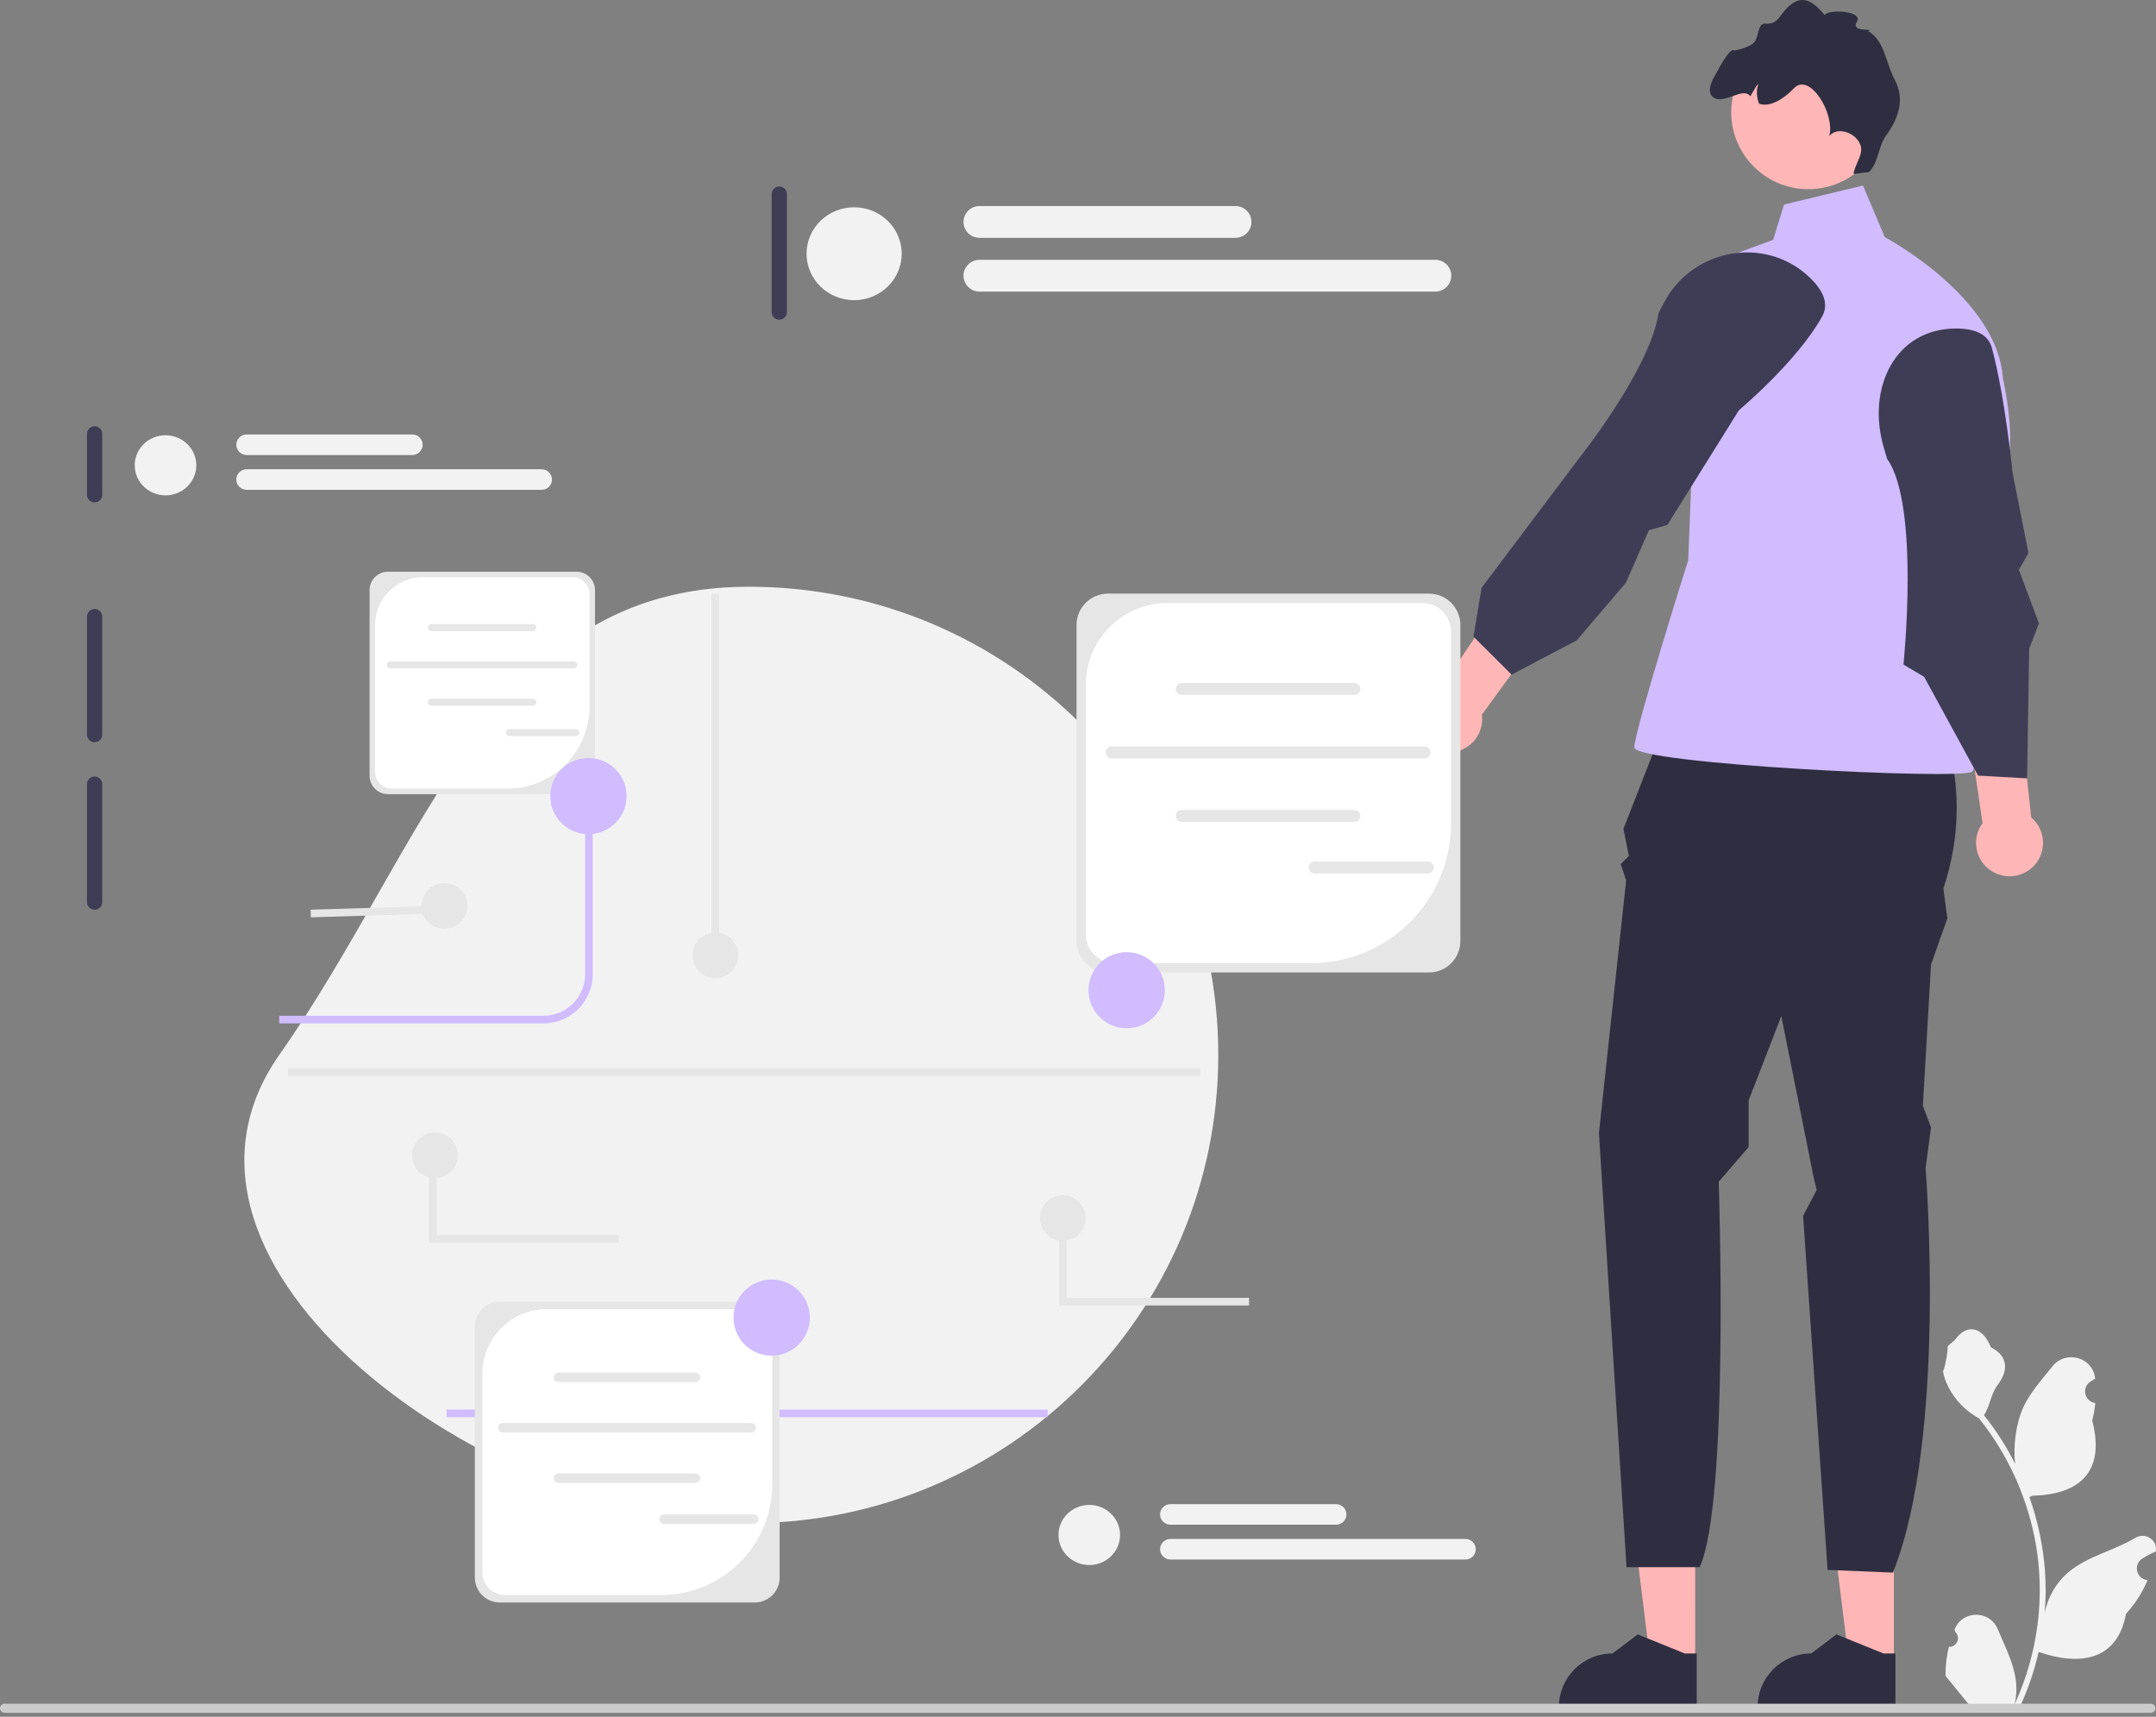 <svg width="216" height="172" viewBox="0 0 216 172" fill="none" xmlns="http://www.w3.org/2000/svg">
<rect x="0" y="0" width="216" height="172" fill="#808080" stroke="none"/>
<g clip-path="url(#clip0_36_1451)">
<path d="M189.738 166.518L185.247 166.518L183.111 149.245L189.738 149.245L189.738 166.518Z" fill="#FFB6B6"/>
<path d="M189.896 171.189L176.087 171.189V171.015C176.087 168.055 178.494 165.655 181.462 165.655L183.984 163.747L188.69 165.655L189.896 165.655L189.896 171.189Z" fill="#2F2E41"/>
<path d="M169.83 166.518L165.34 166.518L163.204 149.245L169.831 149.245L169.83 166.518Z" fill="#FFB6B6"/>
<path d="M169.988 171.189L156.18 171.189V171.015C156.18 168.055 158.586 165.655 161.555 165.655L164.077 163.747L168.783 165.655L169.989 165.655L169.988 171.189Z" fill="#2F2E41"/>
<path d="M167.691 70.123L193.597 70.667C193.597 70.667 198.255 78.282 194.699 89.024L195.097 92.015L193.461 96.639L192.643 110.78L193.461 112.956L192.916 117.035C192.916 117.035 195.097 143.959 189.643 157.557L183.098 157.285L180.644 121.808L182.008 119.211L181.735 118.123L178.462 101.806L175.19 110.237V114.921L172.19 118.395C172.19 118.395 173.281 150.486 170.281 157.013H162.954L160.191 113.5L162.918 88.208L162.373 86.576L163.191 85.76L162.646 83.041L167.691 70.123Z" fill="#2F2E41"/>
<path d="M178.735 20.491L186.643 18.587L188.825 23.754C188.825 23.754 200.112 29.737 200.658 37.896C200.658 37.896 202.187 44.423 200.824 47.414C199.46 50.406 193.734 59.925 193.734 59.925C193.734 59.925 198.915 76.514 197.551 77.33C196.188 78.146 163.736 76.514 163.736 74.882C163.736 73.25 169.137 56.117 169.137 56.117L170.281 26.746L177.644 24.026L178.735 20.491Z" fill="#D0BCFE"/>
<path d="M199.818 87.437C198.163 86.605 197.497 84.593 198.331 82.942C198.415 82.776 198.514 82.623 198.621 82.477L194.22 52.389L200.312 52.583L203.499 81.9C204.654 82.876 205.037 84.546 204.326 85.954C203.492 87.605 201.474 88.269 199.818 87.437Z" fill="#FFB6B6"/>
<path d="M142.011 73.236C141.344 71.511 142.206 69.574 143.936 68.91C144.11 68.843 144.286 68.796 144.463 68.759L161.463 43.517L165.846 47.741L148.467 71.598C148.665 73.096 147.825 74.589 146.349 75.156C144.619 75.821 142.677 74.961 142.011 73.236Z" fill="#FFB6B6"/>
<path d="M188.717 44.8C186.995 38.902 189.854 32.885 196.013 32.914C197.794 32.922 199.177 33.438 199.56 34.864C200.902 39.855 201.633 47.389 201.633 47.389L203.225 55.41L202.261 57.075L204.27 62.451L203.295 64.994L203.085 77.981L198.176 77.709L192.768 67.808L190.7 66.582C190.7 66.582 192.36 50.575 189.057 45.966L188.717 44.8Z" fill="#3F3D56"/>
<path d="M166.73 30.285C169.6 24.851 176.948 23.564 181.358 27.852C182.633 29.091 183.269 30.42 182.551 31.711C180.039 36.23 174.217 41.096 174.217 41.096L167.046 52.592L165.193 53.122L162.894 58.381L157.967 64.158L151.441 67.59L147.623 63.783L148.434 58.888L158.258 45.834C158.258 45.834 165.327 36.964 166.162 31.36L166.73 30.285Z" fill="#3F3D56"/>
<path d="M180.238 18.901C180.418 18.923 180.599 18.939 180.778 18.947C181.335 18.978 181.886 18.946 182.416 18.857C184.029 18.599 185.493 17.837 186.624 16.72C187.819 15.542 188.636 13.969 188.857 12.178C189.375 7.951 186.357 4.101 182.119 3.585C177.941 3.073 174.133 5.987 173.525 10.116C173.516 10.18 173.506 10.241 173.499 10.305C172.981 14.535 175.996 18.383 180.238 18.901Z" fill="#FFB6B6"/>
<path d="M171.782 9.833C172.88 10.375 174.674 8.673 175.361 9.652C175.473 9.44 175.596 9.236 175.718 9.042C175.828 8.869 175.986 8.499 176.168 8.436C175.937 8.991 175.988 9.743 176.228 10.388C177.311 10.791 178.728 9.898 179.731 8.841C181.305 7.185 183.875 11.433 183.267 13.632C184.041 12.69 185.719 13.221 186.287 14.298C186.856 15.372 185.895 16.233 185.69 17.431L187.24 17.235C188.219 16.285 188.15 14.684 188.956 13.582C190.301 11.739 190.823 9.859 189.811 7.957C188.914 6.276 188.83 4.099 187.184 3.13C187.903 2.779 185.346 3.327 186.029 2.184C186.715 1.044 183.058 0.905 182.819 1.516C181.774 0.269 180.72 -0.554 179.434 0.446C178.172 1.429 178.302 2.463 176.82 2.37C176.124 2.327 176.2 3.621 175.787 4.185C175.375 4.746 173.777 5.106 173.699 5.046C173.277 4.717 171.84 7.521 171.84 7.521C171.84 7.521 170.675 9.285 171.782 9.833Z" fill="#2F2E41"/>
<path d="M75.016 58.783C100.994 58.783 122.054 79.785 122.054 105.693C122.054 131.601 100.994 152.603 75.016 152.603C49.037 152.603 13.083 126.916 27.977 105.693C42.87 84.469 49.037 58.783 75.016 58.783Z" fill="#F2F2F2"/>
<path d="M137.974 61.014C137.552 61.014 137.209 61.356 137.209 61.777V86.186C137.209 86.606 137.552 86.948 137.974 86.948C138.395 86.948 138.738 86.606 138.738 86.186V61.777C138.738 61.356 138.395 61.014 137.974 61.014Z" fill="#3F3D56"/>
<path d="M9.477 42.708C9.055 42.708 8.712 43.05 8.712 43.471V49.573C8.712 49.993 9.055 50.336 9.477 50.336C9.899 50.336 10.242 49.993 10.242 49.573V43.471C10.242 43.05 9.899 42.708 9.477 42.708Z" fill="#3F3D56"/>
<path d="M9.477 61.014C9.055 61.014 8.712 61.356 8.712 61.777V73.6C8.712 74.021 9.055 74.363 9.477 74.363C9.899 74.363 10.242 74.021 10.242 73.6V61.777C10.242 61.356 9.899 61.014 9.477 61.014Z" fill="#3F3D56"/>
<path d="M9.477 77.795C9.055 77.795 8.712 78.137 8.712 78.558V90.381C8.712 90.802 9.055 91.144 9.477 91.144C9.899 91.144 10.242 90.802 10.242 90.381V78.558C10.242 78.137 9.899 77.795 9.477 77.795Z" fill="#3F3D56"/>
<path d="M78.075 18.681C77.653 18.681 77.31 19.023 77.31 19.444V31.266C77.31 31.687 77.653 32.029 78.075 32.029C78.497 32.029 78.84 31.687 78.84 31.266V19.444C78.84 19.023 78.497 18.681 78.075 18.681Z" fill="#3F3D56"/>
<path d="M195.25 164.989C196.04 165.039 196.477 164.06 195.879 163.489L195.819 163.253C195.827 163.235 195.835 163.216 195.843 163.197C196.642 161.297 199.35 161.31 200.142 163.213C200.845 164.902 201.74 166.593 201.961 168.379C202.06 169.167 202.015 169.97 201.84 170.744C203.487 167.155 204.354 163.236 204.354 159.294C204.354 158.304 204.3 157.314 204.189 156.326C204.097 155.518 203.971 154.715 203.808 153.919C202.927 149.618 201.017 145.522 198.263 142.1C196.939 141.379 195.835 140.251 195.168 138.898C194.928 138.41 194.741 137.886 194.652 137.351C194.803 137.371 195.22 135.083 195.106 134.942C195.316 134.624 195.692 134.466 195.921 134.156C197.062 132.614 198.633 132.884 199.454 134.979C201.206 135.861 201.223 137.324 200.148 138.731C199.464 139.626 199.37 140.837 198.769 141.795C198.831 141.874 198.895 141.95 198.957 142.029C200.09 143.478 201.069 145.034 201.895 146.67C201.661 144.852 202.006 142.662 202.593 141.251C203.262 139.642 204.515 138.288 205.618 136.897C206.944 135.227 209.662 135.956 209.895 138.073C209.898 138.094 209.9 138.114 209.902 138.135C209.738 138.227 209.578 138.325 209.421 138.428C208.526 139.018 208.835 140.401 209.895 140.565L209.919 140.568C209.86 141.157 209.759 141.741 209.611 142.315C211.026 147.775 207.97 149.763 203.606 149.852C203.51 149.902 203.416 149.951 203.319 149.998C203.761 151.239 204.115 152.513 204.377 153.804C204.611 154.944 204.774 156.097 204.866 157.255C204.979 158.715 204.969 160.184 204.846 161.642L204.853 161.59C205.167 159.984 206.041 158.484 207.311 157.444C209.202 155.895 211.874 155.324 213.915 154.079C214.897 153.479 216.156 154.254 215.984 155.39L215.976 155.444C215.672 155.567 215.376 155.71 215.089 155.87C214.925 155.963 214.765 156.061 214.608 156.164C213.713 156.754 214.022 158.137 215.082 158.3L215.106 158.304C215.124 158.307 215.139 158.309 215.156 158.312C214.635 159.546 213.908 160.691 212.999 161.679C212.114 166.445 208.312 166.897 204.246 165.509H204.243C203.799 167.441 203.149 169.327 202.314 171.126H195.423C195.398 171.049 195.376 170.97 195.353 170.894C195.991 170.933 196.633 170.897 197.26 170.781C196.749 170.155 196.238 169.524 195.726 168.899C195.714 168.886 195.704 168.874 195.694 168.862C195.435 168.542 195.173 168.224 194.914 167.904L194.914 167.903C194.897 166.92 195.016 165.94 195.25 164.989Z" fill="#F2F2F2"/>
<path d="M0 171.146C0 171.398 0.203 171.6 0.455 171.6H215.491C215.744 171.6 215.946 171.398 215.946 171.146C215.946 170.894 215.744 170.692 215.491 170.692H0.455C0.203 170.692 0 170.894 0 171.146Z" fill="#CCCCCC"/>
<path d="M54.449 102.531H27.977V101.768H54.449C56.748 101.768 58.619 99.902 58.619 97.609V79.759H59.384V97.609C59.384 100.323 57.17 102.531 54.449 102.531Z" fill="#D0BCFE"/>
<path d="M104.96 141.224H44.752V141.987H104.96V141.224Z" fill="#D0BCFE"/>
<path d="M143.16 97.43H111C109.265 97.43 107.853 96.022 107.853 94.292V62.612C107.853 60.881 109.265 59.473 111 59.473H143.16C144.895 59.473 146.307 60.881 146.307 62.612V94.292C146.307 96.022 144.895 97.43 143.16 97.43Z" fill="#E6E6E6"/>
<path d="M116.989 60.408C112.461 60.408 108.791 64.069 108.791 68.584V93.62C108.791 95.208 110.082 96.495 111.674 96.495H131.339C139.088 96.495 145.369 90.231 145.369 82.503V63.284C145.369 61.696 144.078 60.408 142.486 60.408L116.989 60.408Z" fill="white"/>
<path d="M135.693 69.615H118.4C118.07 69.615 117.801 69.347 117.801 69.018C117.801 68.689 118.07 68.421 118.4 68.421H135.693C136.023 68.421 136.292 68.689 136.292 69.018C136.292 69.347 136.023 69.615 135.693 69.615Z" fill="#E6E6E6"/>
<path d="M135.693 82.339H118.4C118.07 82.339 117.801 82.071 117.801 81.742C117.801 81.413 118.07 81.145 118.4 81.145H135.693C136.023 81.145 136.292 81.413 136.292 81.742C136.292 82.071 136.023 82.339 135.693 82.339Z" fill="#E6E6E6"/>
<path d="M142.716 75.981H111.377C111.047 75.981 110.779 75.713 110.779 75.384C110.779 75.055 111.047 74.787 111.377 74.787H142.716C143.046 74.787 143.314 75.055 143.314 75.384C143.314 75.713 143.046 75.981 142.716 75.981Z" fill="#E6E6E6"/>
<path d="M143.036 87.513H131.715C131.385 87.513 131.116 87.245 131.116 86.916C131.116 86.587 131.385 86.319 131.715 86.319H143.036C143.366 86.319 143.634 86.587 143.634 86.916C143.634 87.245 143.366 87.513 143.036 87.513Z" fill="#E6E6E6"/>
<path d="M75.611 160.551H50.074C48.696 160.551 47.575 159.433 47.575 158.059V132.903C47.575 131.528 48.696 130.41 50.074 130.41H75.611C76.989 130.41 78.11 131.528 78.11 132.903V158.059C78.11 159.433 76.989 160.551 75.611 160.551Z" fill="#E6E6E6"/>
<path d="M54.83 131.153C51.234 131.153 48.319 134.06 48.319 137.645V157.525C48.319 158.786 49.345 159.808 50.609 159.808H66.224C72.377 159.808 77.365 154.834 77.365 148.698V133.436C77.365 132.175 76.34 131.153 75.075 131.153L54.83 131.153Z" fill="white"/>
<path d="M69.682 138.463H55.949C55.687 138.463 55.474 138.251 55.474 137.989C55.474 137.728 55.687 137.516 55.949 137.516H69.682C69.944 137.516 70.157 137.728 70.157 137.989C70.157 138.251 69.944 138.463 69.682 138.463Z" fill="#E6E6E6"/>
<path d="M69.682 148.567H55.949C55.687 148.567 55.474 148.355 55.474 148.093C55.474 147.832 55.687 147.62 55.949 147.62H69.682C69.944 147.62 70.157 147.832 70.157 148.093C70.157 148.355 69.944 148.567 69.682 148.567Z" fill="#E6E6E6"/>
<path d="M75.258 143.519H50.373C50.111 143.519 49.898 143.306 49.898 143.045C49.898 142.783 50.111 142.571 50.373 142.571H75.258C75.52 142.571 75.733 142.783 75.733 143.045C75.733 143.306 75.52 143.519 75.258 143.519Z" fill="#E6E6E6"/>
<path d="M75.512 152.676H66.522C66.26 152.676 66.047 152.463 66.047 152.202C66.047 151.94 66.26 151.728 66.522 151.728H75.512C75.774 151.728 75.987 151.94 75.987 152.202C75.987 152.463 75.774 152.676 75.512 152.676Z" fill="#E6E6E6"/>
<path d="M57.762 79.566H38.877C37.858 79.566 37.028 78.74 37.028 77.723V59.119C37.028 58.103 37.858 57.276 38.877 57.276H57.762C58.781 57.276 59.61 58.103 59.61 59.119V77.723C59.61 78.74 58.781 79.566 57.762 79.566Z" fill="#E6E6E6"/>
<path d="M42.394 57.825C39.735 57.825 37.579 59.975 37.579 62.627V77.328C37.579 78.261 38.337 79.017 39.273 79.017H50.82C55.371 79.017 59.06 75.338 59.06 70.8V59.514C59.06 58.581 58.301 57.825 57.366 57.825L42.394 57.825Z" fill="white"/>
<path d="M53.377 63.231H43.222C43.028 63.231 42.87 63.074 42.87 62.881C42.87 62.688 43.028 62.531 43.222 62.531H53.377C53.571 62.531 53.729 62.688 53.729 62.881C53.729 63.074 53.571 63.231 53.377 63.231Z" fill="#E6E6E6"/>
<path d="M53.377 70.704H43.222C43.028 70.704 42.87 70.547 42.87 70.353C42.87 70.16 43.028 70.003 43.222 70.003H53.377C53.571 70.003 53.729 70.16 53.729 70.353C53.729 70.547 53.571 70.704 53.377 70.704Z" fill="#E6E6E6"/>
<path d="M57.501 66.97H39.098C38.904 66.97 38.746 66.813 38.746 66.62C38.746 66.427 38.904 66.269 39.098 66.269H57.501C57.695 66.269 57.853 66.427 57.853 66.62C57.853 66.813 57.695 66.97 57.501 66.97Z" fill="#E6E6E6"/>
<path d="M57.689 73.742H51.041C50.847 73.742 50.69 73.585 50.69 73.392C50.69 73.198 50.847 73.041 51.041 73.041H57.689C57.883 73.041 58.041 73.198 58.041 73.392C58.041 73.585 57.883 73.742 57.689 73.742Z" fill="#E6E6E6"/>
<path d="M112.876 103.023C114.988 103.023 116.7 101.316 116.7 99.209C116.7 97.103 114.988 95.396 112.876 95.396C110.764 95.396 109.052 97.103 109.052 99.209C109.052 101.316 110.764 103.023 112.876 103.023Z" fill="#D0BCFE"/>
<path d="M58.953 83.573C61.066 83.573 62.778 81.865 62.778 79.759C62.778 77.653 61.066 75.945 58.953 75.945C56.841 75.945 55.129 77.653 55.129 79.759C55.129 81.865 56.841 83.573 58.953 83.573Z" fill="#D0BCFE"/>
<path d="M77.31 135.822C79.422 135.822 81.134 134.115 81.134 132.008C81.134 129.902 79.422 128.194 77.31 128.194C75.198 128.194 73.486 129.902 73.486 132.008C73.486 134.115 75.198 135.822 77.31 135.822Z" fill="#D0BCFE"/>
<path d="M85.571 30.073C88.203 30.073 90.337 27.99 90.337 25.42C90.337 22.85 88.203 20.767 85.571 20.767C82.939 20.767 80.805 22.85 80.805 25.42C80.805 27.99 82.939 30.073 85.571 30.073Z" fill="#F2F2F2"/>
<path d="M123.781 23.828H98.125C97.245 23.828 96.529 23.114 96.529 22.236C96.529 21.358 97.245 20.644 98.125 20.644H123.781C124.661 20.644 125.377 21.358 125.377 22.236C125.377 23.114 124.661 23.828 123.781 23.828Z" fill="#F2F2F2"/>
<path d="M143.802 29.216H98.125C97.245 29.216 96.529 28.502 96.529 27.624C96.529 26.746 97.245 26.032 98.125 26.032H143.802C144.682 26.032 145.398 26.746 145.398 27.624C145.398 28.502 144.682 29.216 143.802 29.216Z" fill="#F2F2F2"/>
<path d="M16.582 49.63C18.285 49.63 19.666 48.281 19.666 46.618C19.666 44.955 18.285 43.607 16.582 43.607C14.878 43.607 13.497 44.955 13.497 46.618C13.497 48.281 14.878 49.63 16.582 49.63Z" fill="#F2F2F2"/>
<path d="M41.31 45.588H24.707C24.137 45.588 23.674 45.126 23.674 44.558C23.674 43.99 24.137 43.527 24.707 43.527H41.31C41.88 43.527 42.343 43.99 42.343 44.558C42.343 45.126 41.88 45.588 41.31 45.588Z" fill="#F2F2F2"/>
<path d="M54.268 49.075H24.707C24.137 49.075 23.674 48.613 23.674 48.045C23.674 47.477 24.137 47.014 24.707 47.014H54.268C54.838 47.014 55.301 47.477 55.301 48.045C55.301 48.613 54.838 49.075 54.268 49.075Z" fill="#F2F2F2"/>
<path d="M109.13 156.798C110.833 156.798 112.214 155.45 112.214 153.787C112.214 152.124 110.833 150.775 109.13 150.775C107.426 150.775 106.045 152.124 106.045 153.787C106.045 155.45 107.426 156.798 109.13 156.798Z" fill="#F2F2F2"/>
<path d="M133.858 152.757H117.255C116.685 152.757 116.222 152.294 116.222 151.726C116.222 151.158 116.685 150.696 117.255 150.696H133.858C134.428 150.696 134.891 151.158 134.891 151.726C134.891 152.294 134.428 152.757 133.858 152.757Z" fill="#F2F2F2"/>
<path d="M146.816 156.244H117.255C116.685 156.244 116.222 155.781 116.222 155.213C116.222 154.645 116.685 154.183 117.255 154.183H146.816C147.386 154.183 147.849 154.645 147.849 155.213C147.849 155.781 147.386 156.244 146.816 156.244Z" fill="#F2F2F2"/>
<path d="M72.052 59.484H71.287V95.716H72.052V59.484Z" fill="#E6E6E6"/>
<path d="M71.669 98.004C72.936 98.004 73.964 96.98 73.964 95.716C73.964 94.452 72.936 93.428 71.669 93.428C70.402 93.428 69.375 94.452 69.375 95.716C69.375 96.98 70.402 98.004 71.669 98.004Z" fill="#E6E6E6"/>
<path d="M106.47 124.32C107.738 124.32 108.765 123.295 108.765 122.031C108.765 120.768 107.738 119.743 106.47 119.743C105.203 119.743 104.176 120.768 104.176 122.031C104.176 123.295 105.203 124.32 106.47 124.32Z" fill="#E6E6E6"/>
<path d="M44.517 93.046C45.784 93.046 46.811 92.022 46.811 90.758C46.811 89.494 45.784 88.47 44.517 88.47C43.249 88.47 42.222 89.494 42.222 90.758C42.222 92.022 43.249 93.046 44.517 93.046Z" fill="#E6E6E6"/>
<path d="M43.669 90.761L31.12 91.14L31.143 91.903L43.692 91.524L43.669 90.761Z" fill="#E6E6E6"/>
<path d="M125.137 130.792H106.109V122.031H106.874V130.029H125.137V130.792Z" fill="#E6E6E6"/>
<path d="M43.575 118.033C44.842 118.033 45.869 117.008 45.869 115.744C45.869 114.481 44.842 113.456 43.575 113.456C42.308 113.456 41.28 114.481 41.28 115.744C41.28 117.008 42.308 118.033 43.575 118.033Z" fill="#E6E6E6"/>
<path d="M62.015 124.505H42.987V115.744H43.752V123.742H62.015V124.505Z" fill="#E6E6E6"/>
<path d="M120.238 107.037H28.844V107.8H120.238V107.037Z" fill="#E6E6E6"/>
</g>
<defs>
<clipPath id="clip0_36_1451">
<rect width="216" height="171.6" fill="white"/>
</clipPath>
</defs>
</svg>
